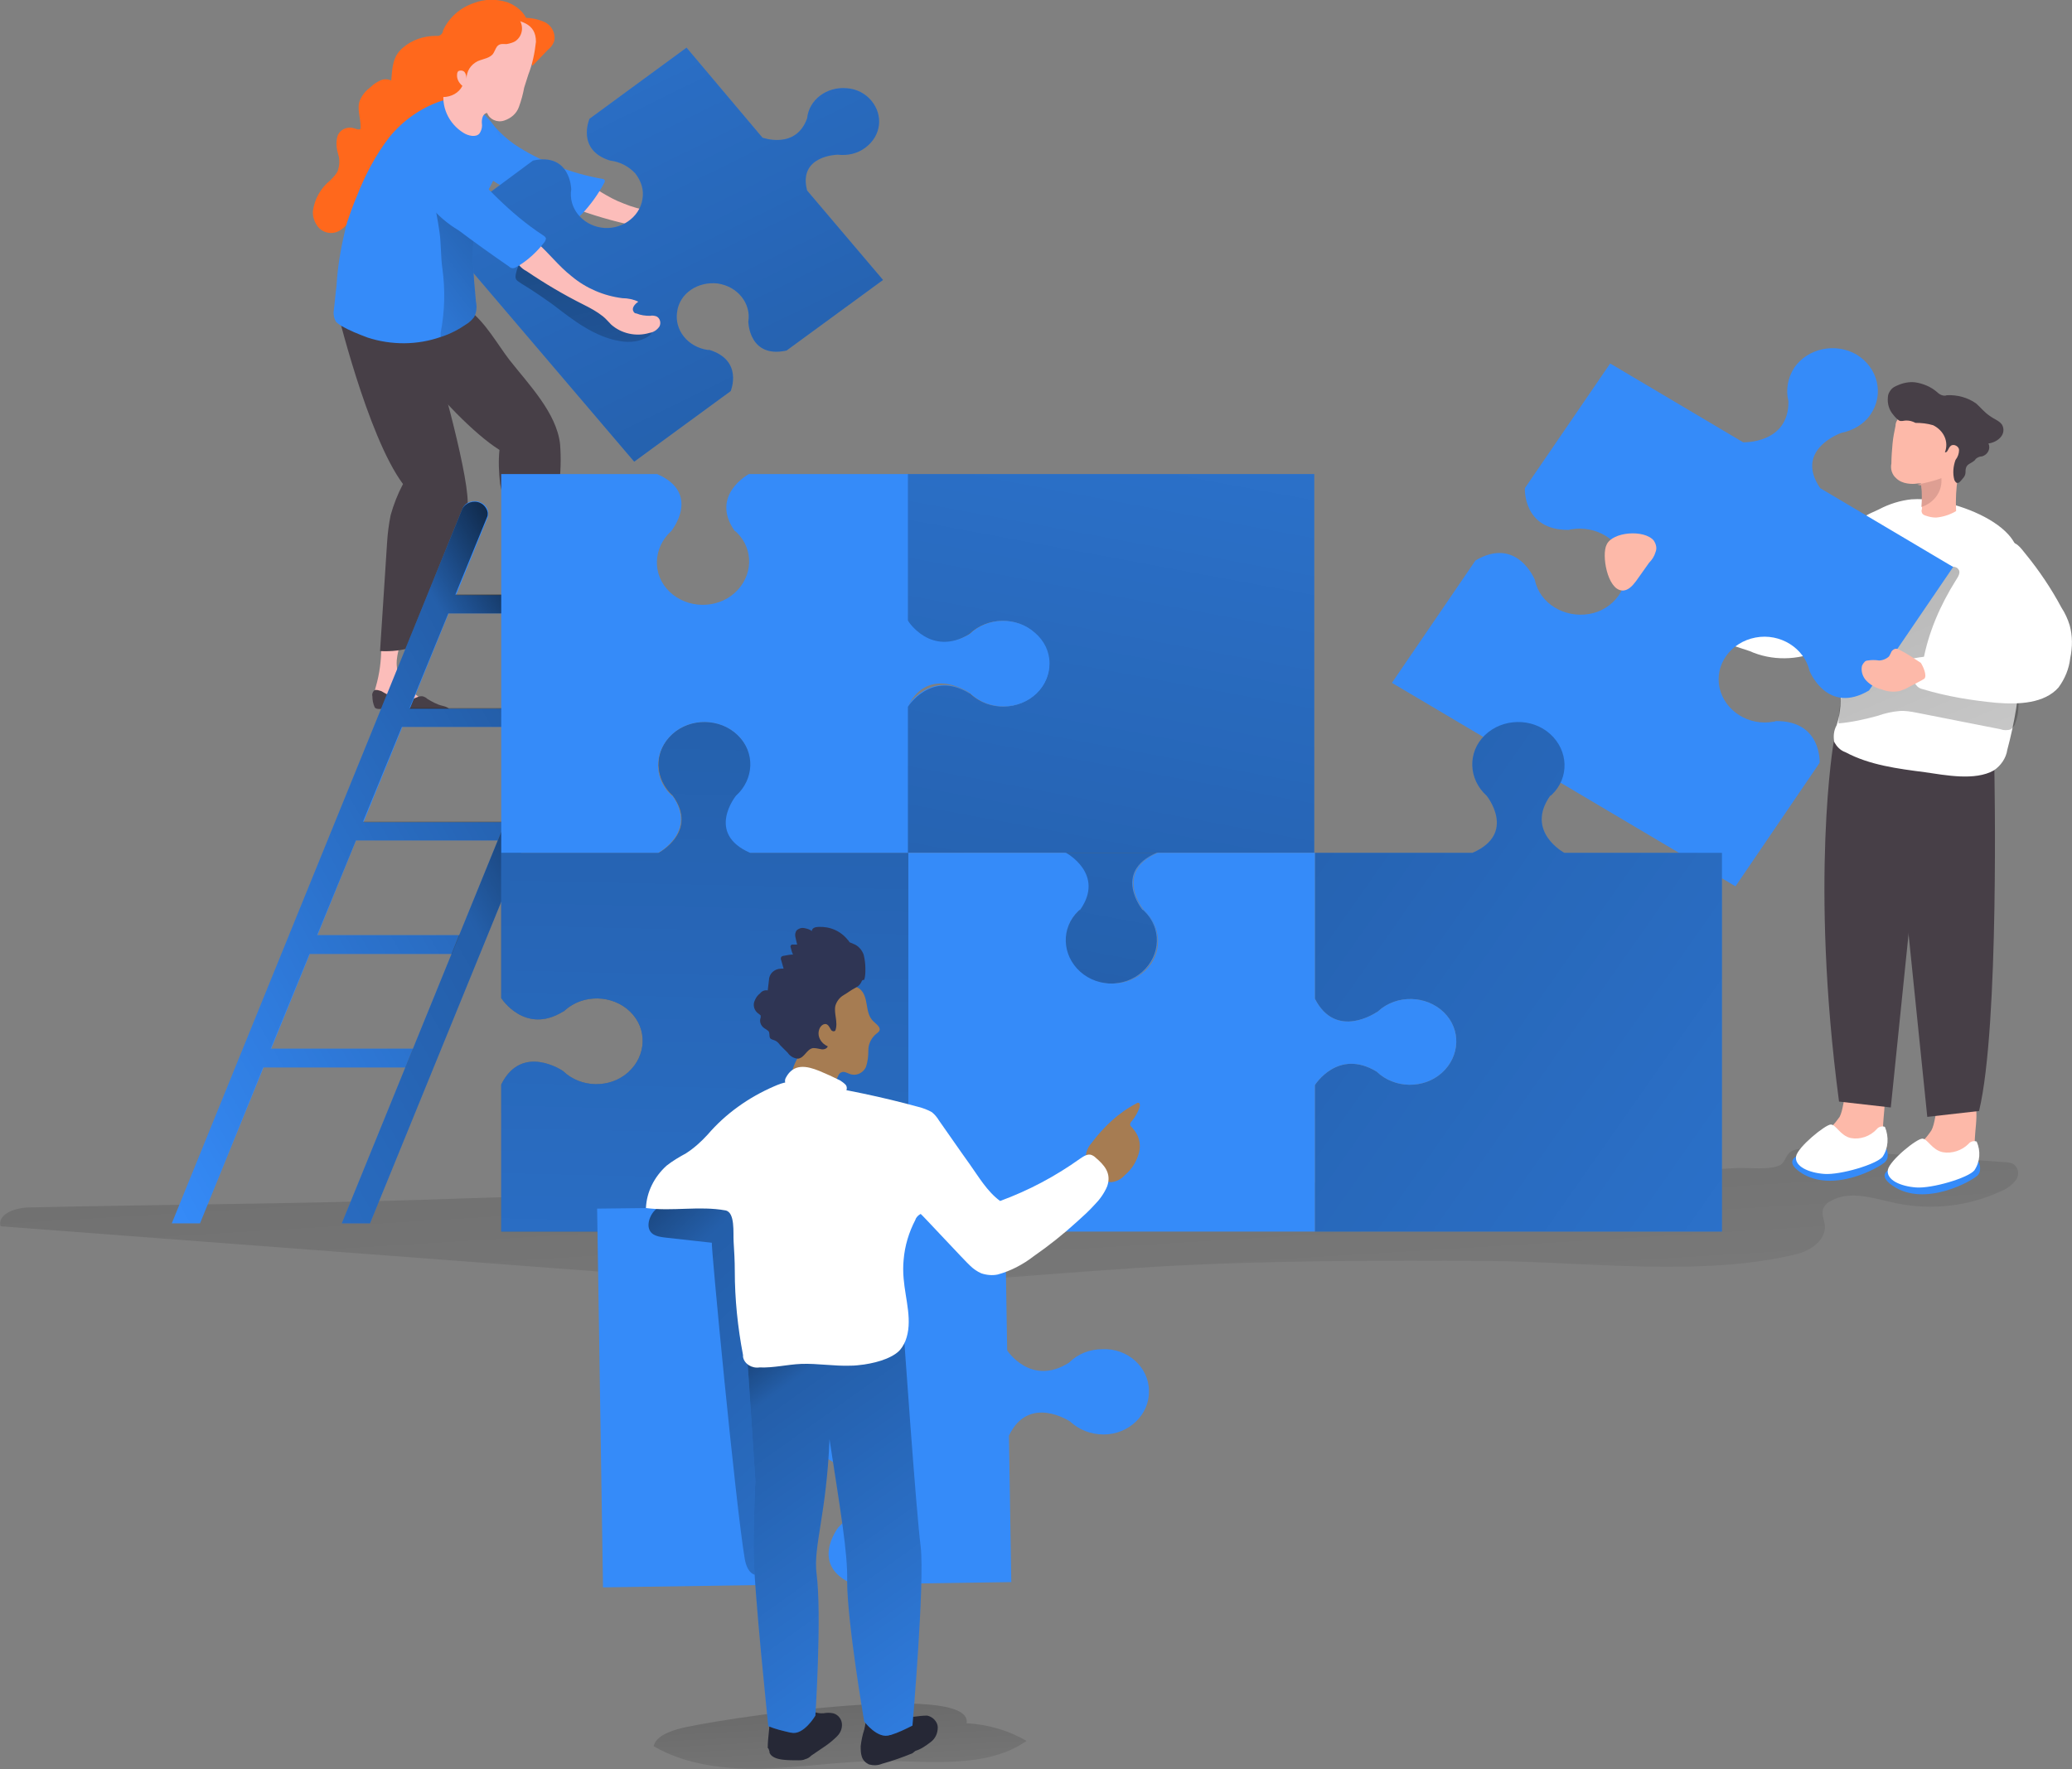 <?xml version="1.0" encoding="utf-8"?>
<!-- Generator: Adobe Illustrator 22.1.0, SVG Export Plug-In . SVG Version: 6.00 Build 0)  -->
<svg version="1.1" id="Layer_1" xmlns="http://www.w3.org/2000/svg" xmlns:xlink="http://www.w3.org/1999/xlink" x="0px" y="0px"
	 viewBox="0 0 352.2 300.8" style="enable-background:new 0 0 352.2 300.8;" xml:space="preserve">
<rect x="0" y="0" width="352.2" height="300.8" fill="#808080" stroke="none"/>
<style type="text/css">
	.st0{fill:url(#SVGID_1_);}
	.st1{fill:url(#SVGID_2_);}
	.st2{fill:#FF681C;}
	.st3{fill:#FCBDBA;}
	.st4{fill:#473F47;}
	.st5{fill:#358BF9;}
	.st6{fill:url(#SVGID_3_);}
	.st7{fill:url(#SVGID_4_);}
	.st8{fill:url(#SVGID_5_);}
	.st9{fill:url(#SVGID_6_);}
	.st10{fill:url(#SVGID_7_);}
	.st11{fill:url(#SVGID_8_);}
	.st12{fill:url(#SVGID_9_);}
	.st13{fill:#FFFFFF;}
	.st14{fill:#FDB9A9;}
	.st15{fill:url(#SVGID_10_);}
	.st16{fill:#DE9F93;}
	.st17{fill:url(#SVGID_11_);}
	.st18{fill:url(#SVGID_12_);}
	.st19{fill:url(#SVGID_13_);}
	.st20{fill:url(#SVGID_14_);}
	.st21{fill:#262836;}
	.st22{fill:url(#SVGID_15_);}
	.st23{fill:#A67C52;}
	.st24{fill:#2F3554;}
</style>
<title>15</title>
<linearGradient id="SVGID_1_" gradientUnits="userSpaceOnUse" x1="175.829" y1="19.224" x2="178.596" y2="-33.953" gradientTransform="matrix(1 0 0 -1 -34.98 278.35)">
	<stop  offset="1.000000e-02" style="stop-color:#000000"/>
	<stop  offset="8.000000e-02" style="stop-color:#000000;stop-opacity:0.69"/>
	<stop  offset="0.21" style="stop-color:#000000;stop-opacity:0.32"/>
	<stop  offset="1" style="stop-color:#000000;stop-opacity:0"/>
</linearGradient>
<path class="st0" d="M115.2,294c-1.7,0.5-3.7,1.3-4.1,2.9c5.5,3.2,12.3,4,18.8,3.8c6.5-0.2,13-1.2,19.5-1.3c8.6,0,18.2,1.4,25.1-3.4
	c-3.1-1.8-6.6-2.8-10.2-3C165.6,285.6,120.3,292.5,115.2,294z"/>
<linearGradient id="SVGID_2_" gradientUnits="userSpaceOnUse" x1="197.338" y1="224.11" x2="209.422" y2="26.004" gradientTransform="matrix(1 0 0 -1 -34.98 278.35)">
	<stop  offset="1.000000e-02" style="stop-color:#000000"/>
	<stop  offset="8.000000e-02" style="stop-color:#000000;stop-opacity:0.69"/>
	<stop  offset="0.21" style="stop-color:#000000;stop-opacity:0.32"/>
	<stop  offset="1" style="stop-color:#000000;stop-opacity:0"/>
</linearGradient>
<path class="st1" d="M5,205.3c-2.3,0-5.5,1.1-4.9,3.2l105.7,8c12.4,0.9,24.9,1.9,37.4,1.9c18.9,0,37.7-2.2,56.5-3.2
	c17.7-0.9,35.5-0.9,53.2-0.8c16.4,0.1,36.6,2.8,52.6-1.2c2.4-0.6,4.8-2.4,4.7-4.7c-0.1-1.1-0.7-2.2-0.2-3.2c0.3-0.5,0.7-0.9,1.2-1.1
	c3.3-1.9,7.4-0.4,11.2,0.4c6,1.2,12.3,0.5,17.8-2.1c1-0.4,1.9-1.1,2.5-1.9c0.6-0.9,0.4-2.1-0.5-2.7c-0.4-0.2-0.9-0.3-1.4-0.3
	l-32.4-2.3c-1.2-0.2-2.4-0.1-3.6,0.3c-1.3,0.5-1.2,1.9-2.2,2.5c-1.7,0.9-5.5,0.4-7.4,0.5c-4.9,0.3-9.8,0.5-14.7,0.7
	c-9.8,0.4-19.6,0.8-29.4,1.1c-20,0.6-40.1,1-60.2,1.3c-39.7,0.6-79.4,0.9-119,2.3C49.5,204.7,27.2,204.8,5,205.3z"/>
<path class="st2" d="M86.3,0.4c-1.9-0.6-3.9-0.6-5.7,0.1c-2.4,0.8-4.3,2.5-5.3,4.7c0,0.5-0.5,1-1.1,0.9c0,0-0.1,0-0.1,0
	c-2.1,0-4.1,0.7-5.6,2c-1.8,1.5-1.8,3.4-2,5.6c-0.6-0.3-1.3-0.3-1.9,0c-0.6,0.3-1.1,0.6-1.6,1.1c-0.8,0.6-1.4,1.3-1.8,2.2
	c-0.6,1.4,0.1,3,0.1,4.6c0,0.1,0,0.3-0.1,0.4c-0.1,0-0.3,0-0.4,0c-0.4-0.1-0.8-0.3-1.3-0.3c-1.1,0-2,0.7-2.2,1.7
	c-0.2,1-0.1,1.9,0.2,2.9c0.3,0.9,0.2,1.9-0.1,2.8c-0.3,0.6-0.8,1.1-1.3,1.6c-1.6,1.3-2.6,3.1-2.9,5.1c-0.1,0.9,0.2,1.9,0.8,2.7
	c0.6,0.8,1.6,1.2,2.6,1.1c2.4-0.3,3.2-3.4,5.5-4.1c2.3-0.7,4.8-3.2,6.2-5.2c1.2-1.6,2.3-3.4,4.3-4c0.6-0.1,1.3-0.3,1.9-0.6
	c0.4-0.3,0.7-0.6,0.9-1c0.8-1.1,1.4-2.3,1.9-3.6c0.7-2.6,0-5.4,1.3-7.8c0.8-1.4,2.1-2.4,3.7-2.7c0.7-0.2,1.4-0.2,2-0.4
	c0.8-0.2,1.5-0.5,2.2-1c1.8-0.9,3-2.6,3.3-4.4C89.9,2.7,88.1,1.1,86.3,0.4z"/>
<path class="st2" d="M92.2,3.6c1.5,0.5,2.3,2,2,3.4c-0.2,0.6-0.6,1.1-1.1,1.5l-2.6,2.7l-1.1-3.7c-0.1-0.7-0.5-1.3-1-1.8
	c-0.7-0.4-1.7-0.4-2.4,0C85.2,6,84.5,6.6,83.8,7c-0.2,0.1-0.4,0.2-0.6,0.1C83,7,83,6.6,83.1,6.3C84.3,3.2,89,2.3,92.2,3.6z"/>
<path class="st3" d="M93.9,103.6c0.1,1.2,0.5,2.4,1.3,3.5c1.2,1.3,3.1,2,4.7,3c0.3,0.2,0.6,0.4,0.7,0.8c0,0.3-0.3,0.6-0.6,0.7
	c-0.3,0.1-0.7,0.1-1,0.1c-1.6-0.2-3.3-0.4-4.9-0.4c-0.8,0-1.8,0.1-2.3-0.5c-0.3-0.5-0.5-1.1-0.3-1.7c0.1-2.2,0-4.4-0.6-6.6
	c-0.2-0.5-0.2-1.1-0.2-1.6c0.2-0.8,1-1.3,1.9-1.2c0.3,0,0.5,0.2,0.7,0.3C94.1,100.7,93.8,102.6,93.9,103.6z"/>
<path class="st3" d="M67.5,111.8c-0.2,1.2,0,2.5,0.5,3.6c0.8,1.6,2.6,2.5,4,3.8c0.3,0.2,0.5,0.5,0.5,0.9c-0.1,0.3-0.4,0.6-0.7,0.6
	c-0.3,0-0.7,0-1-0.1c-1.6-0.5-3.1-1-4.7-1.3c-0.8-0.1-1.8-0.3-2.2-0.9c-0.2-0.6-0.2-1.2,0-1.7c0.6-2.1,0.9-4.3,0.9-6.5
	c-0.1-0.5,0-1.1,0.2-1.6c0.3-0.8,1.3-1.1,2.1-0.8c0.3,0.1,0.5,0.3,0.6,0.5C68.3,109,67.6,110.8,67.5,111.8z"/>
<path class="st4" d="M62.3,52c0,0,13.6,18.8,22.6,24.5c-0.2,1.9-0.1,3.8,0.1,5.7c0.5,3,2,5.7,2.6,8.7l1.7,10.1
	c0.1,0.5,0.2,1,0.7,1.2c0.3,0.1,0.6,0.1,0.9,0l3.8-1C94.3,95,94.5,89,95,82.9c0.3-2.4,0.4-4.9,0.2-7.4c-0.6-5.3-5.3-10.1-8.6-14.3
	c-2-2.6-4.1-6.4-6.8-8.4c-2.3-1.6-5.5-0.9-8.4-0.6c-2.2,0.2-4.3,0-6.4-0.4C64.1,51.5,63.1,51.5,62.3,52z"/>
<path class="st4" d="M57.1,51.9c0,0,5.3,22.2,11.4,30.4c-0.9,1.7-1.6,3.5-2.1,5.3c-0.3,1.5-0.5,3-0.6,4.6l-1.2,18.5
	c1.9,0.1,3.8-0.1,5.6-0.7l7-16.3c1.3-2.6,2.1-5.4,2.3-8.3c0-5.6-5.7-25.8-6.4-26.9c-1.5-2.3-4.8-2.7-7.6-3.4
	c-2.1-0.5-4.1-1.4-5.8-2.6C58.8,52.1,58,51.6,57.1,51.9z"/>
<path class="st3" d="M106,34.6c2.9,1.2,6.1,1.7,9.3,1.3c0.9-0.2,1.9-0.3,2.9-0.1c-0.4,0.5-0.8,1.3-0.2,1.8c0.2,0.1,0.4,0.2,0.6,0.2
	c0.8,0.1,1.6,0,2.3-0.2c0.3-0.2,0.7-0.2,1.1-0.2c0.7,0.2,1.1,0.8,1,1.5c-0.2,0.6-0.7,1.2-1.3,1.5c-2,1.2-4.6,1.4-6.7,0.3
	c-0.6-0.3-1.2-0.7-1.8-1c-1.2-0.5-2.4-0.9-3.7-1c-3.8-0.7-7.5-1.7-11.1-3c-1.1-0.2-2-0.9-2.6-1.8c-0.7-1.7,0.6-4.5,2.8-3.4
	C101.1,31.9,103.3,33.6,106,34.6z"/>
<path class="st5" d="M88.3,25.1c4.2,2.6,9,4.4,14,5.3c0.2,0,0.5,0.1,0.5,0.3c0,0.1,0,0.3-0.1,0.4c-1,1.9-2.3,3.7-3.8,5.3
	c-0.2,0.2-0.4,0.4-0.6,0.5c-0.5,0.1-1,0.1-1.4-0.2c-3.2-1.2-6.4-2.5-9.4-4c-2.7-1.1-5.2-2.8-7.1-4.9c-1-1.1-1.6-2.4-1.7-3.9
	c0-1.6,1.5-4.4,3.7-3.6c1,0.3,1.8,1.4,2.5,2.1C85.9,23.4,87,24.3,88.3,25.1z"/>
<linearGradient id="SVGID_3_" gradientUnits="userSpaceOnUse" x1="1531.087" y1="723.929" x2="1508.953" y2="699.064" gradientTransform="matrix(-0.82 0.58 -0.58 -0.82 1727.47 -274.55)">
	<stop  offset="1.000000e-02" style="stop-color:#000000"/>
	<stop  offset="8.000000e-02" style="stop-color:#000000;stop-opacity:0.69"/>
	<stop  offset="0.21" style="stop-color:#000000;stop-opacity:0.32"/>
	<stop  offset="1" style="stop-color:#000000;stop-opacity:0"/>
</linearGradient>
<path class="st6" d="M88.3,25.1c4.2,2.6,9,4.4,14,5.3c0.2,0,0.5,0.1,0.5,0.3c0,0.1,0,0.3-0.1,0.4c-1,1.9-2.3,3.7-3.8,5.3
	c-0.2,0.2-0.4,0.4-0.6,0.5c-0.5,0.1-1,0.1-1.4-0.2c-3.2-1.2-6.4-2.5-9.4-4c-2.7-1.1-5.2-2.8-7.1-4.9c-1-1.1-1.6-2.4-1.7-3.9
	c0-1.6,1.5-4.4,3.7-3.6c1,0.3,1.8,1.4,2.5,2.1C85.9,23.4,87,24.3,88.3,25.1z"/>
<path class="st5" d="M148.1,17.1c2.1,2.5,1.7,6-1,8c-1.3,1-3,1.4-4.7,1.2c0,0-6.8,0.1-5.2,6.1l12.9,15.2l-16.4,12
	c-6.4,1.4-6.5-4.9-6.5-4.9c0.5-3.1-1.8-6-5.2-6.5c-3.4-0.4-6.5,1.7-6.9,4.8c-0.5,3.1,1.8,6,5.2,6.5c0.1,0,0.2,0,0.3,0
	c5.8,1.8,3.6,7,3.6,7l-16.4,12L74.4,39.3l16.2-12c6.4-1.4,6.5,4.9,6.5,4.9c-0.5,3.1,1.8,6,5.1,6.5c3.3,0.5,6.5-1.7,7-4.8
	c0.3-1.6-0.2-3.1-1.2-4.4c-1.1-1.2-2.6-2-4.3-2.2c-5.8-1.8-3.5-7.1-3.5-7.1l16.5-12.1l12.9,15.3c0,0,5.7,2.1,7.6-3.3
	c0.3-3.1,3.3-5.4,6.7-5.1C145.6,15.1,147.1,15.9,148.1,17.1z"/>
<linearGradient id="SVGID_4_" gradientUnits="userSpaceOnUse" x1="3295.776" y1="-1743.28" x2="3529.431" y2="-1856.627" gradientTransform="matrix(-0.789 -0.614 -0.614 0.789 1689.456 3526.492)">
	<stop  offset="1.000000e-02" style="stop-color:#000000"/>
	<stop  offset="8.000000e-02" style="stop-color:#000000;stop-opacity:0.69"/>
	<stop  offset="0.21" style="stop-color:#000000;stop-opacity:0.32"/>
	<stop  offset="1" style="stop-color:#000000;stop-opacity:0"/>
</linearGradient>
<path class="st7" d="M148.1,17.1c2.1,2.5,1.7,6-1,8c-1.3,1-3,1.4-4.7,1.2c0,0-6.8,0.1-5.2,6.1l12.9,15.2l-16.4,12
	c-6.4,1.4-6.5-4.9-6.5-4.9c0.5-3.1-1.8-6-5.2-6.5c-3.4-0.4-6.5,1.7-6.9,4.8c-0.5,3.1,1.8,6,5.2,6.5c0.1,0,0.2,0,0.3,0
	c5.8,1.8,3.6,7,3.6,7l-16.4,12L74.4,39.3l16.2-12c6.4-1.4,6.5,4.9,6.5,4.9c-0.5,3.1,1.8,6,5.1,6.5c3.3,0.5,6.5-1.7,7-4.8
	c0.3-1.6-0.2-3.1-1.2-4.4c-1.1-1.2-2.6-2-4.3-2.2c-5.8-1.8-3.5-7.1-3.5-7.1l16.5-12.1l12.9,15.3c0,0,5.7,2.1,7.6-3.3
	c0.3-3.1,3.3-5.4,6.7-5.1C145.6,15.1,147.1,15.9,148.1,17.1z"/>
<linearGradient id="SVGID_5_" gradientUnits="userSpaceOnUse" x1="129.103" y1="252.697" x2="141.247" y2="193.137" gradientTransform="matrix(1 0 0 -1 -34.98 278.35)">
	<stop  offset="1.000000e-02" style="stop-color:#000000"/>
	<stop  offset="8.000000e-02" style="stop-color:#000000;stop-opacity:0.69"/>
	<stop  offset="0.21" style="stop-color:#000000;stop-opacity:0.32"/>
	<stop  offset="1" style="stop-color:#000000;stop-opacity:0"/>
</linearGradient>
<path class="st8" d="M94,51.8c3.5,2.7,7.1,5.5,11.4,6.2c1.7,0.3,3.4,0.1,4.8-0.8c0.5-0.3,0.8-0.8,0.7-1.3c-0.2-0.7-1-0.9-1.7-1
	c-3.3-0.4-6.4-1.5-9.2-3.1c-1-0.7-2-1.4-3-2.3l-7-5.8c-0.2-0.2-0.4-0.3-0.7-0.3c-0.3,0-0.5,0.3-0.6,0.5c-0.4,0.8-0.8,1.7-1,2.6
	c-0.2,1,0,1.1,0.9,1.7C90.6,49.4,92.3,50.6,94,51.8z"/>
<path class="st3" d="M97.2,47c2.4,2,5.4,3.3,8.6,3.7c0.9,0,1.9,0.2,2.7,0.6c-0.6,0.4-1.2,1.1-0.8,1.7c0.1,0.2,0.3,0.3,0.5,0.3
	c0.7,0.3,1.5,0.4,2.3,0.4c0.4-0.1,0.8,0,1.1,0.1c0.6,0.3,0.8,1.1,0.5,1.7c0,0,0,0,0,0c-0.4,0.6-1,1-1.7,1.1
	c-2.3,0.7-4.8,0.1-6.5-1.4c-0.5-0.5-0.9-1-1.4-1.4c-1-0.8-2.1-1.4-3.3-2c-3.4-1.7-6.6-3.6-9.7-5.7c-1-0.5-1.7-1.4-2-2.4
	c-0.2-1.8,1.9-4.2,3.7-2.5C93.3,43,94.9,45.2,97.2,47z"/>
<path class="st5" d="M57.1,54.7c0.3,0.3,0.6,0.5,0.9,0.7c1.4,0.8,2.9,1.4,4.5,2c4,1.3,8.4,1.3,12.4-0.1c1.6-0.5,3.1-1.3,4.4-2.2
	c0.5-0.3,0.9-0.7,1.3-1.2c0.4-0.8,0.5-1.7,0.3-2.6c-0.4-4.5-0.9-9.1,0-13.5c0.3-1.5,0.8-2.9,1.4-4.3c1.2-1.9,2.1-3.9,2.9-5.9
	c0.5-2.6-0.2-5.2-2-7.2c-1.9-2.2-5.3-4.2-8.3-3.2c-3.5,1.2-6.5,3.4-8.7,6.1c-2.4,3.1-4.2,6.6-5.6,10.2c-0.6,1.4-1.1,2.8-1.6,4.3
	c-0.9,3.5-1.6,7.1-1.8,10.8c-0.2,1.5-0.3,3-0.5,4.5C56.7,53.6,56.8,54.2,57.1,54.7z"/>
<linearGradient id="SVGID_6_" gradientUnits="userSpaceOnUse" x1="1503.782" y1="691.391" x2="1550.646" y2="688.868" gradientTransform="matrix(-0.82 0.58 -0.58 -0.82 1727.47 -274.55)">
	<stop  offset="1.000000e-02" style="stop-color:#000000"/>
	<stop  offset="8.000000e-02" style="stop-color:#000000;stop-opacity:0.69"/>
	<stop  offset="0.21" style="stop-color:#000000;stop-opacity:0.32"/>
	<stop  offset="1" style="stop-color:#000000;stop-opacity:0"/>
</linearGradient>
<path class="st9" d="M74.9,57.3c1.6-0.5,3.1-1.3,4.4-2.2c0.5-0.3,0.9-0.7,1.3-1.2c0.4-0.8,0.5-1.7,0.3-2.6c-0.4-4.5-0.9-9.1,0-13.5
	c-0.6-0.5-1.2-1-1.8-1.5c-1.4-1.1-3.5-3.2-5.6-3.1c0.5,2,0.9,4.1,1.2,6.2c0.3,2.1,0.2,4.2,0.5,6.3c0.5,3.6,0.4,7.3-0.3,10.9
	C74.9,56.8,74.9,57,74.9,57.3z"/>
<path class="st5" d="M92.3,40c0.2,0.1,0.4,0.3,0.5,0.5c0,0.2-0.1,0.4-0.2,0.6c-1.3,1.7-2.9,3.2-4.8,4.3c-0.2,0.1-0.4,0.2-0.6,0.2
	c-0.3,0-0.5-0.1-0.7-0.3c-2.9-2-5.7-4-8.5-6.1C76,38,74.4,36.6,73.1,35c-1-1.5-1.7-3.1-2.2-4.8c-1.7-5,3.4-7.2,6.9-3.5
	C82.4,31.5,86.5,36.2,92.3,40z"/>
<path class="st4" d="M91.6,110.8c-0.2-0.3-0.1-0.7,0.1-1c0.3-0.3,0.8-0.1,1.2,0c0.9,0.4,1.8,0.7,2.8,0.9c1,0.2,2,0.1,2.9-0.3
	c0.5-0.3,1-0.7,1.5-0.6c0.3,0,0.5,0.1,0.8,0.3c0.9,0.4,1.8,0.7,2.7,0.9c0.4,0,0.8,0.2,1.1,0.3c0.1,0.1,0.2,0.2,0.2,0.3
	c0,0.3-0.3,0.5-0.5,0.6c-3,1.1-6.3,0.7-9.5,0.4c-0.4,0-0.7,0-1.1,0c-0.5,0.1-1.2,0.3-1.6,0C91.8,112.1,91.6,111.5,91.6,110.8z"/>
<path class="st4" d="M63.3,118.4c-0.1-0.3,0-0.7,0.3-1c0.4-0.2,0.8,0,1.2,0.1c0.8,0.5,1.7,0.9,2.6,1.3c0.9,0.3,1.9,0.3,2.9,0
	c0.5-0.2,1-0.5,1.6-0.4c0.3,0.1,0.5,0.2,0.7,0.4c0.8,0.5,1.7,1,2.6,1.2c0.4,0.1,0.8,0.2,1.1,0.5c0.1,0.1,0.2,0.2,0.2,0.3
	c0,0.3-0.3,0.4-0.6,0.5c-3.1,0.7-6.3,0-9.5-0.7c-0.3-0.1-0.7-0.1-1.1-0.1c-0.5,0-1.2,0.2-1.6-0.2C63.4,119.6,63.3,119,63.3,118.4z"
	/>
<path class="st3" d="M89.8,12.7c-0.2,0.7-0.5,1.5-0.7,2.2c-0.2,1.1-0.5,2.2-0.9,3.3c-0.4,1.1-1.3,1.9-2.5,2.3
	c-1.2,0.4-2.5-0.2-2.9-1.3c-0.7,0.1-0.9,0.9-0.9,1.6c0.1,0.7,0,1.3-0.4,1.9c-0.6,0.7-1.9,0.4-2.7-0.1c-2.6-1.6-3.9-4.6-3.3-7.4
	c0.7-3,0.7-6.5,2.5-9.1c0.7-0.9,1.5-1.6,2.4-2.2c0.8-0.6,1.8-0.9,2.9-1.1c0.7,0,1.5,0,2.2,0.2c3,0.5,5.6,0.9,5.6,4.1
	C90.9,9,90.5,10.9,89.8,12.7z"/>
<path class="st2" d="M86.1,7.5c-0.5,0-1-0.1-1.4,0.2S84.2,8.5,83.9,9c-0.5,0.9-1.8,1-2.7,1.4c-1.2,0.6-1.9,1.7-1.9,3
	c0-0.4-0.1-0.8-0.3-1.1c-0.2-0.3-0.7-0.4-1.1-0.2c0,0,0,0,0,0c-0.1,0.1-0.2,0.3-0.2,0.5c-0.1,0.8,0.3,1.5,0.9,2
	c-0.6,1.2-1.9,1.9-3.3,1.9c-0.4,0-0.9-0.1-1.2-0.4c-0.2-0.2-0.4-0.4-0.5-0.7c-0.8-2.1,0.4-4.4,0.7-6.6c0-0.8,0.2-1.6,0.4-2.3
	c0.3-0.5,0.6-1,1.1-1.4c1.3-1.5,3.1-2.6,5.1-3.2c1.9-0.5,5.7-0.2,7.2,1.2c1,1.2,0.8,3-0.5,3.9C87.3,7.2,86.7,7.4,86.1,7.5z"/>
<linearGradient id="SVGID_7_" gradientUnits="userSpaceOnUse" x1="155.646" y1="201.14" x2="153.638" y2="-36.527" gradientTransform="matrix(1 0 0 -1 -34.98 278.35)">
	<stop  offset="1.000000e-02" style="stop-color:#000000"/>
	<stop  offset="8.000000e-02" style="stop-color:#000000;stop-opacity:0.69"/>
	<stop  offset="0.21" style="stop-color:#000000;stop-opacity:0.32"/>
	<stop  offset="1" style="stop-color:#000000;stop-opacity:0"/>
</linearGradient>
<path class="st10" d="M85.2,209.3v-24.9c3.5-7.1,10.5-2.3,10.5-2.3c3,2.9,8,3,11.1,0.2s3.3-7.4,0.3-10.3c-3-2.9-8-3-11.1-0.2
	c-0.1,0.1-0.2,0.2-0.3,0.2c-6.5,4-10.5-2.3-10.5-2.3V145H112c0,0,6.8-3.6,2.4-9.7c-3.1-2.8-3.3-7.4-0.3-10.3c3-2.9,8-3,11.1-0.2
	c3.1,2.8,3.3,7.4,0.3,10.3c-0.1,0.1-0.2,0.2-0.3,0.2c0,0-5.2,6.4,2.4,9.7h26.8v64.4H85.2z"/>
<path class="st5" d="M34,208h-4.8L78.6,86.5c0.3-0.8,1.2-1.3,2.1-1.3l0,0c1.2,0,2.3,0.9,2.3,2.1c0,0.3,0,0.5-0.1,0.7L34,208z"/>
<polygon class="st5" points="62.9,208 58.1,208 108.1,85.2 113,85.2 "/>
<polygon class="st5" points="100.3,104.3 74.8,104.3 76,101.2 101.6,101.2 "/>
<polygon class="st5" points="92.5,123.6 66.9,123.6 68.2,120.5 93.8,120.5 "/>
<polygon class="st5" points="84.6,142.9 59,142.9 60.3,139.8 85.9,139.8 "/>
<polygon class="st5" points="76.8,162.2 51.2,162.2 52.5,159 78,159 "/>
<polygon class="st5" points="68.9,181.5 43.3,181.5 44.6,178.3 70.2,178.3 "/>
<linearGradient id="SVGID_8_" gradientUnits="userSpaceOnUse" x1="145.111" y1="162.18" x2="44.526" y2="104.49" gradientTransform="matrix(1 0 0 -1 -34.98 278.35)">
	<stop  offset="1.000000e-02" style="stop-color:#000000"/>
	<stop  offset="8.000000e-02" style="stop-color:#000000;stop-opacity:0.69"/>
	<stop  offset="0.21" style="stop-color:#000000;stop-opacity:0.32"/>
	<stop  offset="1" style="stop-color:#000000;stop-opacity:0"/>
</linearGradient>
<path class="st11" d="M76.2,104.3l-6.6,16.1h24.2l-1.3,3.2H68.3l-6.6,16.1h24.2l-1.3,3.2H60.5L53.9,159h24.2l-1.3,3.2H52.6L46,178.3
	h24.2l-1.3,3.2H44.7L34,208h-4.8L78.6,86.5c0.5-1,1.9-1.5,3-1c0.7,0.3,1.2,1,1.3,1.7c0,0.3,0,0.5-0.1,0.7l-5.4,13.2h24.2l-1.3,3.2
	L76.2,104.3z"/>
<linearGradient id="SVGID_9_" gradientUnits="userSpaceOnUse" x1="113.928" y1="171.709" x2="-61.164" y2="71.296" gradientTransform="matrix(1 0 0 -1 0 302)">
	<stop  offset="1.000000e-02" style="stop-color:#000000"/>
	<stop  offset="8.000000e-02" style="stop-color:#000000;stop-opacity:0.69"/>
	<stop  offset="0.21" style="stop-color:#000000;stop-opacity:0.32"/>
	<stop  offset="1" style="stop-color:#000000;stop-opacity:0"/>
</linearGradient>
<polygon class="st12" points="62.9,208 58.1,208 108.1,85.2 113,85.2 "/>
<path class="st13" d="M302.7,103c-0.7,0.6-1.6,0.9-2.5,1.1c-0.8,0-1.7-0.1-2.5-0.4l-11.9-3.7c-1.9,1.4-2.3,3.8-1,5.6
	c1.2,1.2,2.7,2,4.4,2.4l8.2,2.7c3.8,1.7,8.2,1.6,12-0.1c2.4-0.8,5.1-1.7,6.3-3.8c1.2-2.1,0.3-4.9,0.7-7.4c0.5-1.6,0.8-3.2,1-4.8
	c0-1.4-1.2-3.5-3-3.2c-1.5,0.3-2.6,2.8-3.4,3.8C308.6,98.2,305.9,100.8,302.7,103z"/>
<path class="st14" d="M284.4,99.4c-0.1-0.3-0.3-0.6-0.6-0.8c-0.2-0.2-0.6-0.3-0.9-0.2c-0.3,0.2-0.5,0.5-0.5,0.9c0,0.1,0,0.2-0.1,0.3
	c-0.1,0.1-0.2,0-0.4,0c-1.3-0.2-2.7-0.4-4.1-0.6c-0.4-0.1-0.9,0.2-1,0.6c0,0.1,0,0.3,0,0.4c0.1,0.4,0.4,0.8,0.7,1.2
	c0.7,1.1,1,2.5,2.1,3.2c0.7,0.4,1.5,0.5,2.3,0.4c0.8,0,1.6-0.2,2.3-0.1c0.5,0.1,1.1,0,1.5-0.2c0.4-0.3,0.6-0.7,0.5-1.1
	c-0.1-0.7-0.3-1.3-0.7-1.8C285.2,100.9,284.8,100.1,284.4,99.4z"/>
<path class="st14" d="M317.6,182.6c-4.5-1-3.7,5-4.9,7.3c-0.8,1.1-1.7,2.2-2.9,3c-1.1,0.9-1.8,2.1-2,3.4c0,0.2,0,0.5,0.2,0.7
	c0.2,0.3,0.6,0.4,0.9,0.5c2.6,0.7,5.4,0.4,7.8-0.7c1.1-0.5,2.1-1.3,2.7-2.3c0.5-1.1,0.7-2.3,0.7-3.4
	C320.2,188.6,321.4,183.4,317.6,182.6z"/>
<path class="st5" d="M313.5,195c0,0-13,0.5-7.5,4.3c5.5,3.8,13.7-0.9,14.5-1.8c0.8-0.9,0.1-2.3,0.1-2.3L313.5,195z"/>
<path class="st13" d="M320,196.7c-1.1,1.3-7.2,3.1-9.9,2.9c-2.7-0.2-5.1-1.3-4.8-3c0.3-1.6,5-5.4,5.9-5.4s1.6,1.9,3.4,2.3
	c1.6,0.3,3.3-0.3,4.4-1.5c0.3-0.4,0.9-0.6,1.4-0.4C321.1,193.3,321,195.2,320,196.7z"/>
<path class="st14" d="M333.2,185c-4.5-1-3.7,5-4.9,7.2c-0.8,1.2-1.7,2.2-2.9,3c-1.1,0.9-1.8,2.1-2,3.4c0,0.3,0,0.5,0.2,0.7
	c0.2,0.3,0.6,0.4,0.9,0.5c2.6,0.7,5.4,0.4,7.8-0.7c1.1-0.5,2.1-1.3,2.7-2.3c0.5-1.1,0.7-2.2,0.7-3.4
	C335.8,190.9,337,185.8,333.2,185z"/>
<path class="st5" d="M329.2,197.3c0,0-13,0.5-7.5,4.3s13.7-0.9,14.5-1.8c0.8-0.9,0.1-2.3,0.1-2.3L329.2,197.3z"/>
<path class="st13" d="M335.6,199c-1.1,1.3-7.2,3.1-9.9,2.9s-5.1-1.3-4.8-3c0.3-1.6,5-5.4,5.9-5.3c0.9,0.1,1.6,1.9,3.4,2.3
	c1.6,0.3,3.3-0.3,4.4-1.4c0.3-0.4,0.9-0.6,1.4-0.4C336.7,195.7,336.6,197.5,335.6,199z"/>
<path class="st4" d="M321.5,130.3l6.1,59.6l8.8-1c3.5-14.5,2.6-58.1,2.6-58.1L321.5,130.3z"/>
<path class="st4" d="M327.5,128.7l-6.1,59.6l-8.8-1c-5-37.7-0.9-61.2-0.9-61.2L327.5,128.7z"/>
<path class="st13" d="M312.6,107.2c-0.1-1.1-0.4-2.2-0.5-3.3c-0.3-2.2-0.2-4.5,0.1-6.8c0.4-2.4,1.2-4.7,2.3-6.9
	c1-1.9,2.9-2.7,4.9-3.6c1.7-0.9,3.6-1.5,5.5-1.7c1.4-0.1,2.7,0,4.1,0.2c4.1,0.7,9.6,2.7,12.4,5.8c2.1,2.3,2.4,5.5,2.4,8.6
	c0.1,4.2,0,8.3-0.3,12.5c0,0.6-0.1,1.2-0.1,1.8c-0.2,4.6-1,9.2-2.2,13.7c-0.2,1.4-1.1,2.7-2.3,3.5c-3.2,1.8-8.2,0.8-11.7,0.3
	c-4.6-0.6-9.4-1.2-13.5-3.4c-0.9-0.3-1.5-1-1.9-1.7c-0.2-1-0.1-2,0.4-2.9c1.4-4.3,0.3-8.7,0.3-13.1c0-0.8,0.1-1.6,0.1-2.4
	C312.6,107.5,312.6,107.4,312.6,107.2z"/>
<linearGradient id="SVGID_10_" gradientUnits="userSpaceOnUse" x1="326.161" y1="242.897" x2="413.87" y2="36.98" gradientTransform="matrix(1 0 0 -1 -34.98 278.35)">
	<stop  offset="1.000000e-02" style="stop-color:#000000"/>
	<stop  offset="8.000000e-02" style="stop-color:#000000;stop-opacity:0.69"/>
	<stop  offset="0.21" style="stop-color:#000000;stop-opacity:0.32"/>
	<stop  offset="1" style="stop-color:#000000;stop-opacity:0"/>
</linearGradient>
<path class="st15" d="M327.2,114.8c1.1,0.6,2.3,1.1,3.6,1.3c3.8,1,7.7,1.6,11.4,2.7c0.3,0,0.5,0.2,0.7,0.3c0.2,0.2,0.2,0.5,0.2,0.7
	c0,1-0.1,2-0.5,3c-0.1,0.5-0.4,0.9-0.8,1.2c-0.5,0.2-1.2,0.2-1.7,0l-14.2-2.8c-1-0.2-2.1-0.4-3.1-0.3c-1.2,0.1-2.5,0.4-3.6,0.8
	c-2.2,0.6-4.4,1.1-6.7,1.3c0.1-2.5,0.5-5,1-7.5c0.2-0.7,0.5-1.4,0.9-2.1c0.5-0.7,1-1.3,1.6-1.8c2.3-2.2,3.9-5,6.2-7.2
	c1.2-1.2,2.7-1.9,3.8-3.2c0.4-0.5,4.1-4.9,3.8-5.3c0.7,0.8,2.5,0,3.1,0.9c0.4,0.5,0,1.2-0.4,1.8c-2.7,4.3-4.7,8.9-5.6,13.8
	C326.6,113.7,326.1,114.1,327.2,114.8z"/>
<path class="st5" d="M315.6,60.3c3.6,2.2,4.7,6.7,2.4,10.1c-1.1,1.7-3,2.8-5,3.2c0,0-8.1,2.8-3.6,9.4l22.6,13.4l-14.3,21
	c-7.1,4.2-10.1-3.3-10.1-3.3c-0.9-3.9-5-6.5-9.2-5.7c-4.2,0.8-7,4.6-6.1,8.6c0.9,3.9,5,6.5,9.2,5.7c0.1,0,0.2,0,0.3-0.1
	c7.9-0.1,7.5,7.1,7.5,7.1l-14.3,21l-58.4-34.6l14.2-20.8c7.1-4.2,10.1,3.3,10.1,3.3c0.8,4,5,6.5,9.2,5.8s7-4.6,6.2-8.6
	c-0.8-4-5-6.5-9.2-5.8c-0.1,0-0.2,0-0.4,0.1c-7.9,0.1-7.5-7.1-7.5-7.1l14.5-21.2l22.6,13.4c0,0,7.8,0.3,7.7-7c-0.5-1.9-0.1-4,1-5.7
	C307.3,59.2,312,58.2,315.6,60.3z"/>
<path class="st13" d="M350.4,103.3c0.6,0.9,1.1,2,1.4,3c0.5,1.8,0.5,3.7,0.1,5.6c-0.2,1.8-0.9,3.5-2,5c-2.4,2.7-6.7,2.9-10.5,2.6
	c-4.3-0.4-8.5-1.1-12.5-2.3c-0.4-0.1-0.7-0.2-1-0.5c-0.3-0.3-0.6-0.8-0.7-1.2c-0.3-1.1-0.5-2.2-0.6-3.4c4.3-1.1,9-0.2,13.5-0.8
	c1.1,0,1.9-0.8,1.9-1.8c0-0.2,0-0.4-0.1-0.6c-0.2-2.3-1.8-4.4-2.5-6.6c-0.7-2.2-0.7-4.5,0.2-6.6c0.5-1.5,1.7-2.8,3.3-3.4
	c1.8-0.5,2.5,0.8,3.5,2C346.6,97,348.7,100.1,350.4,103.3z"/>
<path class="st14" d="M322.9,110.5c-0.2-0.1-0.4-0.2-0.6-0.2c-0.3,0-0.6,0.2-0.8,0.5c-0.1,0.3-0.3,0.6-0.4,0.8
	c-0.4,0.4-1.1,0.7-1.7,0.7c-0.6-0.1-1.3-0.1-1.9,0c-0.2,0-0.5,0.1-0.6,0.3c-0.2,0.2-0.3,0.4-0.4,0.6c-0.2,0.9,0.1,1.9,0.8,2.6
	c0.7,0.7,1.6,1.2,2.5,1.4c1,0.4,2,0.5,3.1,0.3c0.6-0.2,1.1-0.4,1.6-0.7l2.1-1.1c0.2-0.1,0.3-0.2,0.5-0.3c0.5-0.5-0.2-2.1-0.6-2.7
	C325.3,111.9,324.1,111.1,322.9,110.5z"/>
<path class="st14" d="M321.5,78.8c0-1.1,0.1-2.3,0.2-3.4s0.3-2,0.5-3c0-0.6,0.3-1.1,0.8-1.5c1.7-0.9,3.6-1.4,5.5-1.3
	c1.5-0.1,2.9,0.4,4,1.3c0.6,0.8,1,1.7,1.1,2.7c0.1,2.5-0.2,5-0.8,7.5c-0.3,1.9-0.4,3.9-0.3,5.8c-1,0.6-2.2,1-3.4,1.1
	c-0.6,0-1.1-0.1-1.7-0.3c-0.3-0.1-0.6-0.2-0.7-0.5c-0.1-0.2-0.1-0.4,0-0.7c0-0.2,0-0.4,0-0.6l0,0c0.1-1.1,0.1-2.3-0.1-3.4
	c0-0.1,0-0.2-0.1-0.3c-0.1,0-0.2,0-0.2,0h-0.3c-0.6,0.1-1.2,0.1-1.8,0c-0.7-0.1-1.4-0.4-1.9-0.9C321.6,80.7,321.3,79.7,321.5,78.8z"
	/>
<path class="st4" d="M324,71.5c-0.4,0-0.8,0.2-1.2,0c-0.4-0.3-0.7-0.6-1-1c-0.7-0.8-1-1.9-0.9-2.9c0-0.5,0.2-0.9,0.5-1.3
	c0.3-0.4,0.7-0.6,1.2-0.8c0.9-0.4,1.9-0.6,2.9-0.5c1.4,0.2,2.8,0.8,3.8,1.7c0.2,0.2,0.5,0.4,0.8,0.5c0.3,0.1,0.6,0.1,0.8,0
	c1.8-0.1,3.6,0.4,5,1.4c0.8,0.7,1.4,1.5,2.3,2.1c0.8,0.6,1.6,0.8,2.1,1.5c0.4,0.7,0.3,1.5-0.2,2.1c-0.5,0.6-1.3,1-2.1,1.1
	c0.4,0.9-0.1,1.9-1.1,2.2c0,0,0,0,0,0c-0.3,0-0.6,0.1-0.9,0.3c-0.2,0.1-0.3,0.4-0.5,0.5c-0.5,0.4-1.1,0.5-1.3,1.1
	c-0.1,0.3-0.1,0.5-0.1,0.8c0,0.4-0.2,0.8-0.5,1.1c-0.2,0.2-0.5,0.7-0.8,0.7c-0.3,0.1-0.5-0.3-0.6-0.5c-0.3-1.1-0.2-2.3,0.2-3.4
	c0.4-0.5,0.6-1.1,0.6-1.7c0-0.6-0.9-1.1-1.4-0.7s-0.5,1.2-1,1.1c0.7-1.8-0.2-3.7-2-4.6c-1-0.3-2-0.4-3-0.4
	C325,71.6,324.6,71.5,324,71.5L324,71.5z"/>
<path class="st16" d="M325.9,82.4c1.4-0.3,2.8-0.6,4.1-1.1c0.2,2.2-1.2,4.2-3.4,4.9l0,0c0.1-1.1,0.1-2.3,0-3.4c0-0.1,0-0.2-0.1-0.3
	c-0.1,0-0.2,0-0.2,0L325.9,82.4L325.9,82.4z"/>
<path class="st14" d="M281.1,91.9c0.4,0.6,0.6,1.3,0.3,2c-0.2,0.7-0.6,1.3-1.1,1.8l-2.2,3.1c-0.6,0.8-1.4,1.7-2.4,1.6
	c-2.5-0.2-3.5-6.1-2.6-7.8C274.1,90.4,279.5,90,281.1,91.9z"/>
<path class="st5" d="M292.7,145v64.4h-69.2v-24.9c0,0,3.9-6.3,10.5-2.3c3,2.9,8,3,11.1,0.2c3.1-2.8,3.3-7.4,0.3-10.3
	c-3-2.9-8-3-11.1-0.2c-0.1,0.1-0.2,0.2-0.3,0.2c0,0-6.9,4.8-10.5-2.3V145h26.8c7.6-3.3,2.4-9.7,2.4-9.7c-3.1-2.8-3.3-7.4-0.3-10.3
	c3-2.9,8-3,11.1-0.2c3.1,2.8,3.3,7.4,0.3,10.3c-0.1,0.1-0.2,0.2-0.3,0.2c-4.3,6.1,2.4,9.7,2.4,9.7H292.7z"/>
<linearGradient id="SVGID_11_" gradientUnits="userSpaceOnUse" x1="158.71" y1="195.412" x2="488.291" y2="-35.65" gradientTransform="matrix(1 0 0 -1 -34.98 278.35)">
	<stop  offset="1.000000e-02" style="stop-color:#000000"/>
	<stop  offset="8.000000e-02" style="stop-color:#000000;stop-opacity:0.69"/>
	<stop  offset="0.21" style="stop-color:#000000;stop-opacity:0.32"/>
	<stop  offset="1" style="stop-color:#000000;stop-opacity:0"/>
</linearGradient>
<path class="st17" d="M292.7,145v64.4h-69.2v-24.9c0,0,3.9-6.3,10.5-2.3c3,2.9,8,3,11.1,0.2c3.1-2.8,3.3-7.4,0.3-10.3
	c-3-2.9-8-3-11.1-0.2c-0.1,0.1-0.2,0.2-0.3,0.2c0,0-6.9,4.8-10.5-2.3V145h26.8c7.6-3.3,2.4-9.7,2.4-9.7c-3.1-2.8-3.3-7.4-0.3-10.3
	c3-2.9,8-3,11.1-0.2c3.1,2.8,3.3,7.4,0.3,10.3c-0.1,0.1-0.2,0.2-0.3,0.2c-4.3,6.1,2.4,9.7,2.4,9.7H292.7z"/>
<path class="st5" d="M178.3,112.8c0,4-3.5,7.3-7.9,7.3c-2.1,0-4.2-0.8-5.7-2.3c-6.5-4-10.5,2.3-10.5,2.3V145h69.2V80.6h-69.2v24.9
	c3.5,7.1,10.5,2.3,10.5,2.3c3-2.9,8-3,11.1-0.2C177.4,108.9,178.3,110.8,178.3,112.8L178.3,112.8z"/>
<path class="st5" d="M183.5,154.7c-3.1,2.8-3.3,7.4-0.3,10.3c3,2.9,8,3,11.1,0.2c3.1-2.8,3.3-7.4,0.3-10.3c-0.1-0.1-0.2-0.2-0.3-0.2
	c0,0-5.2-6.4,2.4-9.7H181C181,145,187.8,148.6,183.5,154.7z"/>
<linearGradient id="SVGID_12_" gradientUnits="userSpaceOnUse" x1="199.418" y1="34.12" x2="259.249" y2="355.834" gradientTransform="matrix(1 0 0 -1 -34.98 278.35)">
	<stop  offset="1.000000e-02" style="stop-color:#000000"/>
	<stop  offset="8.000000e-02" style="stop-color:#000000;stop-opacity:0.69"/>
	<stop  offset="0.21" style="stop-color:#000000;stop-opacity:0.32"/>
	<stop  offset="1" style="stop-color:#000000;stop-opacity:0"/>
</linearGradient>
<path class="st18" d="M154.3,80.6v24.9c3.5,7.1,10.5,2.3,10.5,2.3c3-2.9,8-3,11.1-0.2c3.1,2.8,3.3,7.4,0.3,10.3c-3,2.9-8,3-11.1,0.2
	c-0.1-0.1-0.2-0.2-0.3-0.2c-6.5-4-10.5,2.3-10.5,2.3V145H181c0,0,6.8,3.6,2.4,9.7c-3.1,2.8-3.3,7.4-0.3,10.3c3,2.9,8,3,11.1,0.2
	s3.3-7.4,0.3-10.3c-0.1-0.1-0.2-0.2-0.3-0.2c0,0-5.2-6.4,2.4-9.7h26.8V80.6H154.3z"/>
<path class="st5" d="M154.3,145v64.4h69.2v-24.9c0,0,3.9-6.3,10.5-2.3c3,2.9,8,3,11.1,0.2c3.1-2.8,3.3-7.4,0.3-10.3
	c-3-2.9-8-3-11.1-0.2c-0.1,0.1-0.2,0.2-0.3,0.2c0,0-6.9,4.8-10.5-2.3V145h-26.7c-7.6,3.3-2.4,9.7-2.4,9.7c3.1,2.8,3.3,7.4,0.3,10.3
	c-3,2.9-8,3-11.1,0.2s-3.3-7.4-0.3-10.3c0.1-0.1,0.2-0.2,0.3-0.2c4.3-6.1-2.4-9.7-2.4-9.7H154.3z"/>
<path class="st5" d="M85.2,209.3v-24.9c3.5-7.1,10.5-2.3,10.5-2.3c3,2.9,8,3,11.1,0.2s3.3-7.4,0.3-10.3c-3-2.9-8-3-11.1-0.2
	c-0.1,0.1-0.2,0.2-0.3,0.2c-6.5,4-10.5-2.3-10.5-2.3V145H112c0,0,6.8-3.6,2.4-9.7c-3.1-2.8-3.3-7.4-0.3-10.3c3-2.9,8-3,11.1-0.2
	c3.1,2.8,3.3,7.4,0.3,10.3c-0.1,0.1-0.2,0.2-0.3,0.2c0,0-5.2,6.4,2.4,9.7h26.8v64.4H85.2z"/>
<linearGradient id="SVGID_13_" gradientUnits="userSpaceOnUse" x1="158.264" y1="253.487" x2="149.27" y2="-142.113" gradientTransform="matrix(1 0 0 -1 -34.98 278.35)">
	<stop  offset="1.000000e-02" style="stop-color:#000000"/>
	<stop  offset="8.000000e-02" style="stop-color:#000000;stop-opacity:0.69"/>
	<stop  offset="0.21" style="stop-color:#000000;stop-opacity:0.32"/>
	<stop  offset="1" style="stop-color:#000000;stop-opacity:0"/>
</linearGradient>
<path class="st19" d="M85.2,209.3v-24.9c3.5-7.1,10.5-2.3,10.5-2.3c3,2.9,8,3,11.1,0.2s3.3-7.4,0.3-10.3c-3-2.9-8-3-11.1-0.2
	c-0.1,0.1-0.2,0.2-0.3,0.2c-6.5,4-10.5-2.3-10.5-2.3V145H112c0,0,6.8-3.6,2.4-9.7c-3.1-2.8-3.3-7.4-0.3-10.3c3-2.9,8-3,11.1-0.2
	c3.1,2.8,3.3,7.4,0.3,10.3c-0.1,0.1-0.2,0.2-0.3,0.2c0,0-5.2,6.4,2.4,9.7h26.8v64.4H85.2z"/>
<path class="st5" d="M178.4,112.8c0,4-3.5,7.3-7.9,7.3c-2.1,0-4.2-0.8-5.7-2.3c0,0-6.9-4.8-10.5,2.3V145h-26.8
	c-7.6-3.3-2.4-9.7-2.4-9.7c3.1-2.8,3.3-7.4,0.3-10.3c-3-2.9-8-3-11.1-0.2c-3.1,2.8-3.3,7.4-0.3,10.3c0.1,0.1,0.2,0.2,0.3,0.2
	c4.3,6.1-2.4,9.7-2.4,9.7H85.2V80.6h26.5c7.6,3.3,2.4,9.7,2.4,9.7c-3.1,2.8-3.3,7.4-0.3,10.3s8,3,11.1,0.2c3.1-2.8,3.3-7.4,0.3-10.3
	c-0.1-0.1-0.2-0.2-0.3-0.2c-4.3-6.1,2.4-9.7,2.4-9.7h27v24.9c0,0,3.9,6.3,10.5,2.3c3-2.9,8-3,11.1-0.2
	C177.5,108.9,178.4,110.8,178.4,112.8L178.4,112.8z"/>
<path class="st5" d="M195.3,236.5c0.1,4-3.4,7.4-7.7,7.4c-2.2,0-4.2-0.8-5.7-2.2c0,0-7-4.7-10.4,2.4l0.4,24.9l-26.8,0.4
	c-7.7-3.2-2.6-9.7-2.6-9.7c3.1-2.8,3.1-7.4,0.1-10.3c-3-2.9-8-2.9-11.1-0.1c-3.1,2.8-3.1,7.4-0.1,10.3c0.1,0.1,0.2,0.1,0.2,0.2
	c4.4,6-2.3,9.7-2.3,9.7l-26.8,0.4l-1-64.4l26.5-0.3c7.7,3.2,2.6,9.7,2.6,9.7c-3.1,2.8-3.1,7.4-0.1,10.3c3,2.9,8,2.9,11.1,0.1
	c3.1-2.8,3.1-7.4,0.1-10.3c-0.1-0.1-0.2-0.1-0.2-0.2c-4.4-6,2.3-9.7,2.3-9.7l27-0.4l0.4,24.9c0,0,4,6.2,10.5,2.1
	c1.5-1.5,3.5-2.3,5.7-2.3C191.7,229.2,195.3,232.5,195.3,236.5z"/>
<linearGradient id="SVGID_14_" gradientUnits="userSpaceOnUse" x1="122.116" y1="87.59" x2="240.328" y2="-40.882" gradientTransform="matrix(1 0 0 -1 -34.98 278.35)">
	<stop  offset="1.000000e-02" style="stop-color:#000000"/>
	<stop  offset="8.000000e-02" style="stop-color:#000000;stop-opacity:0.69"/>
	<stop  offset="0.21" style="stop-color:#000000;stop-opacity:0.32"/>
	<stop  offset="1" style="stop-color:#000000;stop-opacity:0"/>
</linearGradient>
<path class="st20" d="M111.3,205.8c-1,1-1.7,3.2-0.2,4.1c0.5,0.3,1.1,0.4,1.8,0.5l8.1,0.9c-0.2,0,4,44.3,5.6,53.8
	c0.2,1.1,0.7,2.5,1.9,2.7c0.7,0,1.4-0.4,1.8-1c1.2-1.7,1.8-3.7,1.9-5.7c2-14.5,3-29.1,2.9-43.7c0-2.9-0.1-5.9-1.7-8.4
	c-1.9-2.8-5-4.7-8.5-5.2C120.4,202.7,114.7,202.3,111.3,205.8z"/>
<path class="st21" d="M130.8,297.8v0.2c0.3,0.8,1.4,1.1,2.3,1.2c0.9,0.1,1.7,0.1,2.6,0.1c0.4,0,0.8,0,1.2-0.2c0.4-0.1,0.7-0.3,1-0.6
	l2.5-1.7c0.7-0.5,1.3-1,1.9-1.6c0.6-0.6,0.9-1.4,0.8-2.2c-0.1-0.8-0.7-1.5-1.5-1.7c-0.5-0.1-1.1-0.1-1.6,0c-1.2,0.1-2.4-0.4-3-1.3
	c-0.1-0.4-0.4-0.8-0.7-1.1c-0.4-0.2-0.8-0.2-1.2-0.1c-0.9,0-1.7,0.2-2.5,0.5c-0.8,0.3-1.5,0.9-1.8,1.7c-0.1,0.4-0.1,0.7-0.1,1.1
	c0.1,0.8,0.1,1.5,0,2.3c-0.1,0.9-0.2,1.9-0.2,2.8C130.7,297.3,130.7,297.6,130.8,297.8z"/>
<path class="st21" d="M155.1,298.1c-1.7,0.7-3.4,1.3-5.2,1.8c-0.7,0.3-1.5,0.3-2.2,0.1c-0.6-0.3-1-0.7-1.2-1.3
	c-0.2-0.6-0.2-1.2-0.2-1.8c0.1-0.9,0.3-1.9,0.6-2.8c0.2-0.8,0.3-1.7,0.4-2.5c0.2-1.2,0.4-2.4,0.5-3.6l4.5,0.9
	c0.5,0.1,0.9,1.8,1.2,2.1c0.4,0.5,1.1,0.9,1.8,0.9c0.8-0.1,1.5-0.2,2.3-0.2c1,0.2,1.8,1.1,1.8,2c0,1-0.4,1.9-1.2,2.5
	c-0.8,0.6-1.6,1.2-2.6,1.5L155.1,298.1z"/>
<path class="st5" d="M155.1,293.4c-1.2,0.6-2.4,1.2-3.7,1.6h-0.1c-2.1,0.8-4.4-2.3-4.4-2.3s-2.9-16.9-2.9-23.9
	c0.1-4.8-1.1-11.7-3-24.1c-0.5,12.7-2.8,18.3-2.2,22.9c0.9,6.9-0.2,24.1-0.2,24.1s-2,3.4-4.1,2.9h-0.1c-1.3-0.3-2.6-0.6-3.8-1.1
	c0,0-2.5-23.7-2.5-29.9s0.3-11.8,0.3-11.8l-1.3-19.8l5.6-7.6l0.5-0.2l0.4-0.4l6.2-4.2c0,0,0,1-0.1,2.7l4.8,2.4l0.5,0.3l0.5,0.1
	l8.1,1.3c0,0,2.1,30.4,2.9,36.6C157.2,269.1,155.1,293.4,155.1,293.4z"/>
<linearGradient id="SVGID_15_" gradientUnits="userSpaceOnUse" x1="148.551" y1="58.365" x2="216.037" y2="-36.108" gradientTransform="matrix(1 0 0 -1 -34.98 278.35)">
	<stop  offset="1.000000e-02" style="stop-color:#000000"/>
	<stop  offset="8.000000e-02" style="stop-color:#000000;stop-opacity:0.69"/>
	<stop  offset="0.21" style="stop-color:#000000;stop-opacity:0.32"/>
	<stop  offset="1" style="stop-color:#000000;stop-opacity:0"/>
</linearGradient>
<path class="st22" d="M155.1,293.4c-1.2,0.6-2.4,1.2-3.7,1.6h-0.1c-2.1,0.8-4.4-2.3-4.4-2.3s-2.9-16.9-2.9-23.9
	c0.1-4.8-1.1-11.7-3-24.1c-0.5,12.7-2.8,18.3-2.2,22.9c0.9,6.9-0.2,24.1-0.2,24.1s-2,3.4-4.1,2.9h-0.1c-1.3-0.3-2.6-0.6-3.8-1.1
	c0,0-2.5-23.7-2.5-29.9s0.3-11.8,0.3-11.8l-1.3-19.8l5.6-7.6l0.5-0.2l0.4-0.4l6.2-4.2c0,0,0,1-0.1,2.7l4.8,2.4l0.5,0.3l0.5,0.1
	l8.1,1.3c0,0,2.1,30.4,2.9,36.6C157.2,269.1,155.1,293.4,155.1,293.4z"/>
<path class="st23" d="M193.2,187.6c0.1-0.1,0.2-0.1,0.3-0.1c0.3,0,0.3,0.5,0.2,0.8c-0.3,0.8-0.7,1.6-1.3,2.3
	c-0.2,0.2-0.3,0.4-0.3,0.6c0,0.2,0.2,0.4,0.4,0.6c1.1,1.2,1.5,2.7,1.1,4.2c-0.4,1.5-1.2,2.8-2.4,3.8c-0.6,0.7-1.4,1.1-2.3,1.2
	c-1.5,0-3.5-1.8-4.1-3c-0.5-1.2-0.2-2.6,0.7-3.6C187.6,191.6,190.1,189.2,193.2,187.6z"/>
<path class="st23" d="M148.4,173.6c0.5,0.5,1.3,1,1.1,1.6c-0.1,0.3-0.5,0.5-0.8,0.8c-0.7,0.7-1.1,1.6-1.1,2.6c0,1-0.1,1.9-0.4,2.8
	c-0.4,0.9-1.4,1.5-2.4,1.3c-0.6-0.1-1.2-0.6-1.7-0.4c-0.6,0.2-0.6,0.7-0.8,1c-0.6,0.9-1.8,1.5-3,1.3c-1.1-0.2-2.3-0.5-3.3-1.1
	c-0.4-0.2-0.8-0.4-1.1-0.8c-0.2-0.3-0.2-0.7-0.1-1.1c0.4-1.1,0.9-2.1,1.7-3c1.2-1.8,2-3.8,2.2-5.9c0.1-1.5,0-3.1,1-4.2
	c1.4-1.5,4.7-1.5,6.4-0.4C147.8,169.5,146.9,172.1,148.4,173.6z"/>
<path class="st24" d="M146.4,167c-0.2,0.4-0.5,0.7-0.9,0.9c-0.8,0.4-1.4,0.9-2.1,1.3c-0.7,0.4-1.2,1.1-1.4,1.8
	c-0.3,1.3,0.5,2.8,0,4.2c-0.2,0.3-0.7,0.1-0.8-0.2c-0.2-0.3-0.3-0.6-0.6-0.8c-0.5-0.3-1.1,0.2-1.3,0.7c-0.5,1.2,0.2,2.5,1.4,3
	c-0.1,0.4-0.7,0.6-1.1,0.5c-0.5-0.1-0.9-0.2-1.4-0.2c-1.1,0.2-1.4,1.6-2.5,1.8c-0.7,0-1.4-0.4-1.8-1l-1.3-1.3
	c-0.2-0.3-0.4-0.5-0.7-0.7c-0.3-0.2-0.8-0.2-1-0.5c-0.2-0.3,0-0.9-0.3-1.2c-0.1-0.1-0.3-0.2-0.4-0.3c-0.8-0.4-1.2-1.2-0.9-2
	c0-0.1,0-0.2,0-0.3c0-0.1-0.2-0.2-0.3-0.3c-0.8-0.5-1.1-1.5-0.7-2.3c0.2-0.5,0.5-0.9,0.9-1.2c0.3-0.4,0.8-0.6,1.3-0.5l0.2-1.7
	c0-1.1,0.9-2,2.1-2c0.1,0,0.3,0,0.4,0l-0.4-1.4c-0.1-0.2-0.1-0.4,0-0.6c0.1-0.1,0.3-0.2,0.5-0.2c0.5-0.1,1-0.2,1.5-0.2
	c-0.2-0.4-0.3-0.8-0.4-1.2c-0.1-0.2,0-0.4,0.2-0.5c0.1,0,0.2,0,0.3,0c0.2,0,0.4,0,0.6,0c0,0-0.3-1.2-0.3-1.3c-0.1-0.4,0-0.8,0.2-1.1
	c0.3-0.3,0.8-0.5,1.3-0.4c0.5,0.1,0.9,0.2,1.3,0.5c0-0.5,0.6-0.7,1.1-0.7c2-0.1,3.8,0.7,5,2.2c0.1,0.1,0.2,0.2,0.3,0.4
	c0.2,0.1,0.5,0.2,0.7,0.3c0.8,0.3,1.4,1,1.7,1.8c0.2,0.8,0.3,1.6,0.3,2.4c0,0.6,0,1.3-0.2,1.9C146.5,166.6,146.5,166.8,146.4,167z"
	/>
<path class="st13" d="M139.3,182.1c1.2,0.5,2.3,1,3.5,1.6c0.3,0.2,0.6,0.4,0.9,0.7c0.3,0.3,0.3,0.8,0.1,1.1c-0.3,0.5-1,0.3-1.6,0.1
	c-2.5-0.8-5.2-1.1-7.8-1c-0.4,0.1-0.7-0.1-0.9-0.4c-0.1-0.3-0.1-0.7,0.1-1C134.9,180.8,137.1,181.2,139.3,182.1z"/>
<path class="st13" d="M188.2,201.7c-0.5,1.2-1.3,2.3-2.2,3.2c-0.9,1-1.9,1.9-2.9,2.8c-2.3,2.1-4.8,4.1-7.4,5.9
	c-1.8,1.4-3.9,2.5-6.1,3.1c-0.9,0.2-1.9,0.1-2.8-0.2c-0.7-0.3-1.4-0.8-1.9-1.3c-0.7-0.6-8.3-8.8-8.4-8.8c-0.4,0.2-0.8,0.6-0.9,1
	c-1.1,2.1-1.8,4.4-2,6.8c-0.1,1-0.1,2.1,0,3.2c0.3,3.6,1.6,7.3,0.3,10.6c-0.3,0.7-0.7,1.4-1.3,1.9c-0.6,0.5-1.2,0.8-1.9,1.1
	c-1.2,0.5-2.5,0.8-3.8,1c-0.8,0.1-1.5,0.2-2.3,0.2c-2.9,0.1-5.6-0.4-8.4-0.3c-2.4,0.1-4.7,0.7-7.1,0.6c-1.3,0.2-2.6-0.6-2.8-1.8
	c0-0.1,0-0.2,0-0.3c-0.9-4.7-1.4-9.5-1.4-14.3c0-1.7-0.1-3.4-0.2-5c-0.1-1.4,0.3-5-1.4-5.3c-4.4-0.8-9,0.2-13.5-0.4
	c0.1-2.7,1.4-5.3,3.5-7.2c1-0.8,2.2-1.5,3.3-2.1c1.4-0.9,2.6-2,3.7-3.2c3-3.5,6.9-6.3,11.3-8.2c0.7-0.3,1.4-0.6,2.2-0.7h0.2
	c0.1,0,0.2,0,0.3,0c1-0.1,1.9,0,2.9,0.2c6.4,1,12.7,2.3,18.9,4c0.8,0.2,1.6,0.5,2.3,0.9c0.5,0.4,0.9,0.9,1.2,1.4
	c1.7,2.4,3.4,4.9,5.2,7.4c1.5,2.1,3,4.7,5.2,6.3c4.9-1.8,9.4-4.2,13.6-7.2c0.6-0.4,1.3-0.9,2-0.6c0.2,0.1,0.4,0.2,0.6,0.4
	C187.6,198,189,199.4,188.2,201.7z"/>
</svg>

